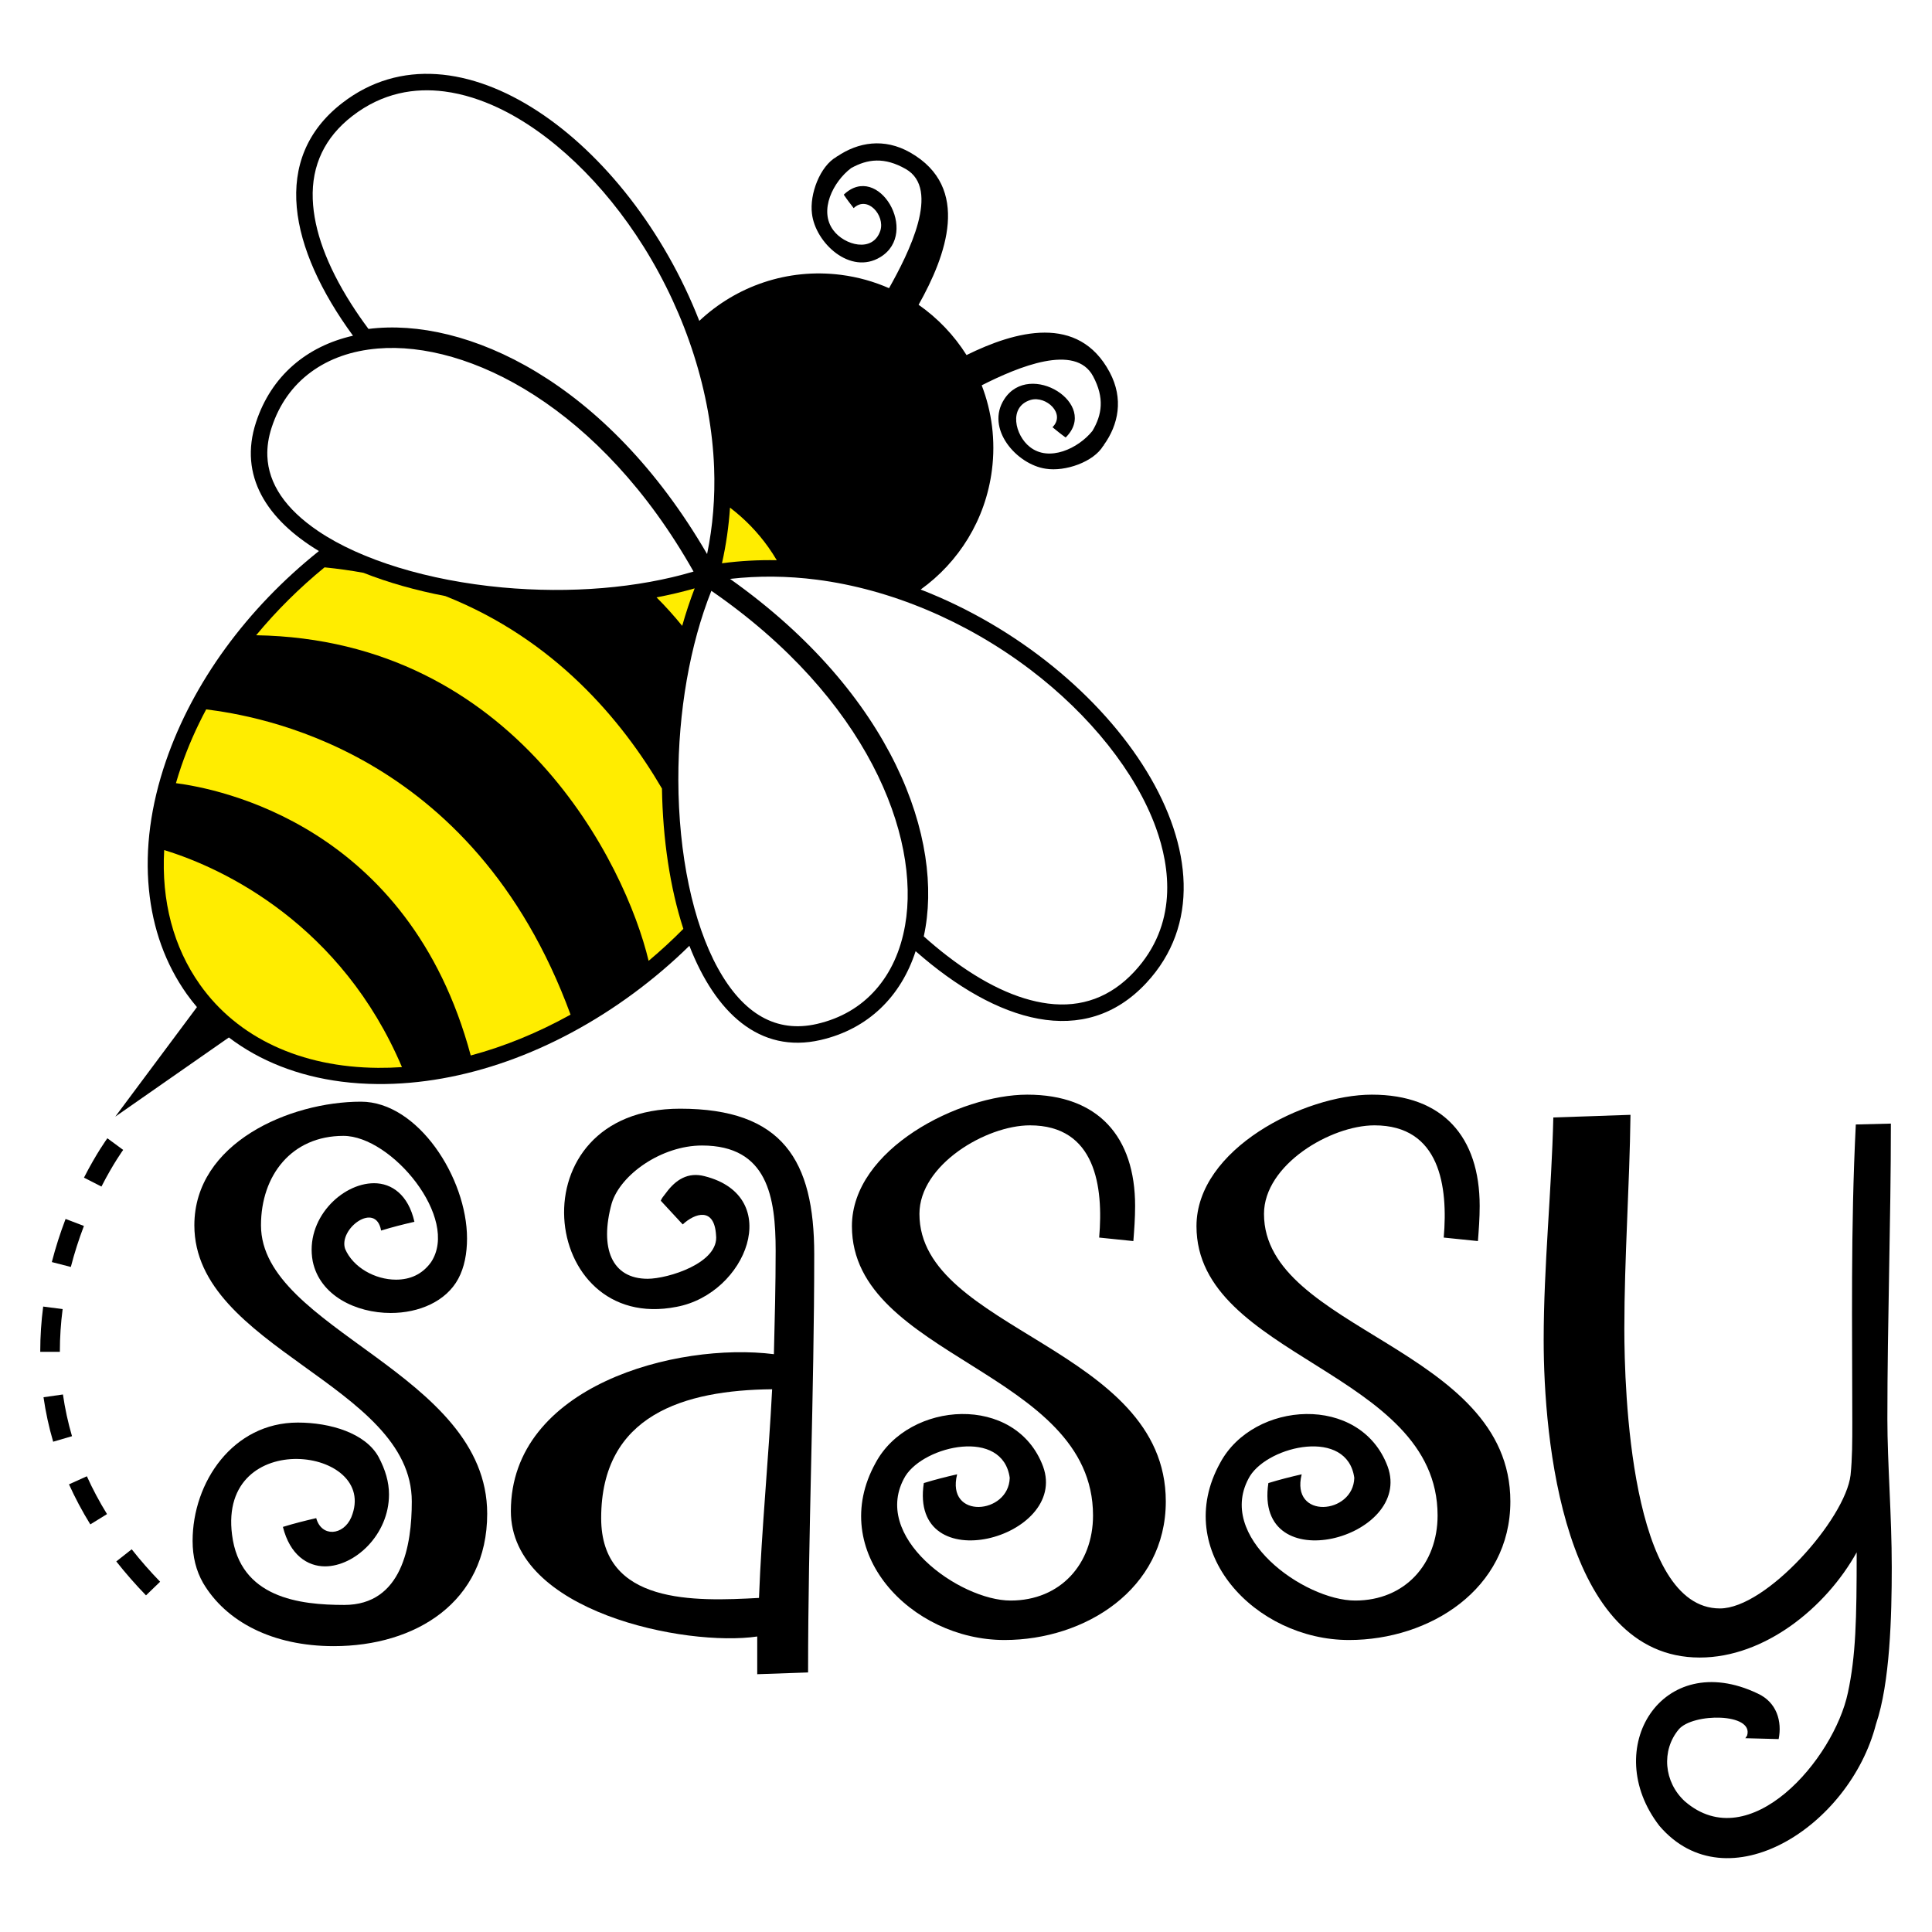 <?xml version="1.0" encoding="utf-8"?>
<!-- Generator: Adobe Illustrator 24.0.0, SVG Export Plug-In . SVG Version: 6.00 Build 0)  -->
<svg version="1.1" id="Layer_1" xmlns="http://www.w3.org/2000/svg" xmlns:xlink="http://www.w3.org/1999/xlink" x="0px" y="0px"
	 viewBox="0 0 864 864" enable-background="new 0 0 864 864" xml:space="preserve">
<g>
	<g>
		<path d="M208.857,553.841c0,6.665-1.176,12.939-3.921,18.036c-5.489,10.195-17.644,15.292-30.191,15.292
			c-15.684,0-31.76-7.842-34.896-23.134c-3.529-18.821,12.939-34.896,27.446-34.896
			c7.842,0,15.291,5.097,18.037,17.252c-5.098,1.176-9.803,2.352-14.9,3.922
			c-2.352-13.331-19.212-0.784-16.075,8.233c3.529,8.234,13.331,13.723,22.741,13.723
			c6.273,0,11.763-2.352,15.683-7.841c12.939-19.605-17.644-56.462-39.209-56.462
			c-23.134,0-36.857,17.645-36.857,39.993c0,46.659,101.159,65.872,101.159,128.999
			c0,39.601-32.151,59.205-68.615,59.205c-27.447,0-48.227-10.978-58.422-28.23
			c-3.136-5.489-4.705-11.763-4.705-18.82c0-26.27,18.036-52.933,47.05-52.933
			c14.507,0,30.192,4.706,36.072,15.292c3.136,5.881,4.706,11.371,4.706,16.86
			c0,18.036-15.292,32.152-28.623,32.152c-7.841,0-15.683-5.098-18.82-17.645
			c5.097-1.568,9.803-2.744,14.899-3.921c2.352,8.626,12.155,7.841,15.683-0.392
			c12.939-31.368-59.598-40.777-53.324,7.841c3.529,28.231,30.191,31.368,50.188,31.368
			c25.878,0,30.191-26.662,30.191-46.267c0-52.148-97.238-68.615-97.238-123.509c0-36.857,42.737-55.284,74.497-55.284
			C186.901,492.674,208.857,526.787,208.857,553.841z"/>
		<path d="M273.553,538.157c-5.49,19.996,0,33.719,16.075,33.719c9.018,0,32.152-7.057,30.584-19.604
			c-0.784-12.547-9.41-9.803-14.9-4.706l-9.801-10.586c0.392-1.177,1.176-1.961,2.352-3.53
			c4.313-5.881,9.803-9.41,17.252-7.449c35.68,9.017,18.821,52.54-12.547,58.421
			c-61.558,12.155-72.929-88.612,1.568-88.612c45.875,0,59.99,23.134,59.99,65.087
			c0,62.342-2.744,124.685-2.744,187.027l-22.741,0.784v-16.86c-31.759,4.705-110.178-10.979-110.178-56.069
			c0-56.069,74.105-75.674,117.628-70.185c0.392-15.291,0.784-30.975,0.784-46.267c0-23.918-3.53-47.05-32.936-47.05
			C295.902,512.279,277.473,525.218,273.553,538.157z M345.306,621.28c-39.209,0.392-76.458,11.371-76.458,57.638
			c0,38.817,41.953,37.249,70.576,35.68C340.6,683.622,343.736,652.256,345.306,621.28z"/>
		<path d="M507.629,539.333c0,5.489-0.392,10.587-0.784,15.683l-15.292-1.568
			c1.96-22.741-1.568-50.188-30.975-50.188c-19.605,0-49.404,17.644-49.404,39.601
			c0,52.148,110.178,59.598,110.178,128.606c0,39.209-36.072,61.95-72.145,61.95
			c-41.953,0-79.594-39.601-57.638-79.202c14.9-27.838,62.734-30.976,74.889,1.568
			c11.763,32.152-59.989,51.364-53.324,7.45c5.097-1.569,9.803-2.745,14.899-3.922
			c-5.097,20.389,23.134,18.037,23.526,1.568c-3.136-22.348-38.033-14.507-46.659-0.784
			c-16.075,27.055,24.31,55.677,47.051,55.677c22.349,0,36.857-16.468,36.857-38.033
			c0-64.695-107.824-70.577-107.824-129.391c0-34.503,48.226-58.813,78.418-58.813
			C491.161,489.538,507.629,508.358,507.629,539.333z"/>
		<path d="M661.719,539.333c0,5.489-0.392,10.587-0.784,15.683l-15.292-1.568
			c1.961-22.741-1.568-50.188-30.975-50.188c-19.605,0-49.404,17.644-49.404,39.601
			c0,52.148,110.178,59.598,110.178,128.606c0,39.209-36.072,61.95-72.145,61.95c-41.953,0-79.594-39.601-57.638-79.202
			c14.9-27.838,62.734-30.976,74.889,1.568c11.763,32.152-59.989,51.364-53.324,7.45
			c5.098-1.569,9.803-2.745,14.899-3.922c-5.097,20.389,23.134,18.037,23.526,1.568
			c-3.136-22.348-38.033-14.507-46.659-0.784c-16.075,27.055,24.31,55.677,47.051,55.677
			c22.349,0,36.857-16.468,36.857-38.033c0-64.695-107.824-70.577-107.824-129.391
			c0-34.503,48.226-58.813,78.418-58.813C645.251,489.538,661.719,508.358,661.719,539.333z"/>
		<path d="M830.317,694.209c-13.723,24.702-41.169,47.051-70.185,47.051c-61.166,0-69.792-98.023-69.792-141.938
			c0-33.327,3.529-66.263,4.313-99.59l34.504-1.177c-0.392,31.76-2.745,63.912-2.745,95.671
			c0,27.054,2.745,125.077,42.739,125.077c20.781,0,56.068-39.993,58.422-59.598
			c0.784-7.449,0.784-15.291,0.784-23.526c0-43.13-0.784-86.259,1.568-133.31l15.683-0.392
			c0,43.914-1.568,88.22-1.568,132.134c0,19.605,1.96,43.131,1.96,66.264c0,21.956-0.784,51.756-7.058,70.184
			c-11.762,45.875-66.655,80.771-96.846,45.483c-26.662-34.504,1.176-79.595,43.914-59.206
			c8.626,3.921,10.979,12.547,9.411,20.389l-14.899-0.392l0.784-1.176c3.136-10.194-24.31-10.194-30.584-2.745
			c-7.841,9.41-6.665,23.526,2.745,32.152c29.014,25.094,66.655-18.821,72.928-48.619
			C829.925,740.476,830.317,724.399,830.317,694.209z"/>
	</g>
	<g>
		<path d="M411.728,263.646c16.949-12.177,28.996-31.081,31.862-53.416c1.706-13.296-0.06-26.23-4.566-37.917
			c16.328-8.267,41.895-18.906,49.815-4.038c5.17,9.705,4.006,17.199-0.303,24.435
			c-6.327,7.881-19.401,13.986-27.974,7.168c-6.578-5.089-9.794-17.983,0.39-21.045
			c6.904-1.959,15.766,6.209,9.729,12.217c1.907,1.563,3.812,3.125,5.886,4.598
			c15.22-14.981-16.075-34.614-27.415-17.189c-8.65,13.2,5.505,29.289,18.53,31.159
			c8.687,1.387,21.381-3.011,25.689-10.247c0.167-0.089,0.335-0.178,0.245-0.346
			c6.551-9.075,8.966-20.672,2.638-32.553c-13.989-26.261-42.234-18.434-64.017-7.69
			c-5.548-8.809-12.831-16.476-21.439-22.484c12.29-21.853,23.699-52.447-3.739-68.087
			c-11.695-6.666-23.356-4.583-32.615,1.706c-0.165-0.094-0.259,0.071-0.352,0.235
			c-7.356,4.1-12.116,16.663-10.978,25.386c1.496,13.073,17.174,27.683,30.616,19.414
			c17.743-10.837-0.987-42.68-16.397-27.895c1.413,2.115,2.92,4.065,4.428,6.015
			c6.178-5.862,14.089,3.229,11.934,10.075c-3.351,10.092-16.148,6.509-21.047-0.212
			c-6.57-8.764-0.094-21.658,7.965-27.757c7.356-4.1,14.88-5.049,24.434,0.397
			c15.79,9,1.315,37.684-7.463,53.301c-6.669-2.929-13.853-4.982-21.444-5.956
			c-24.081-3.091-47.004,5.151-63.409,20.58C281.373,63.224,204.583,6.127,153.002,46.099
			c-31.97,24.774-23.745,64.913,4.862,104.037c-20.66,4.679-36.552,17.914-43.373,38.724
			c-7.833,23.898,4.795,43.498,28.133,57.574c-32.227,25.724-56.375,58.796-68.431,93.953
			c-6.806,19.855-9.364,39.127-7.602,57.284c1.715,17.674,7.415,33.449,16.941,46.888
			c1.432,2.02,2.963,3.945,4.543,5.822l-36.524,48.997l50.801-35.419c13.825,10.506,30.905,17.259,50.309,19.749
			c5.287,0.678,10.739,1.042,16.348,1.083c37.887,0.279,78.492-14.133,114.333-40.581
			c8.898-6.565,17.241-13.681,24.955-21.246c11.62,29.848,31.354,48.433,58.706,42.124
			c21.34-4.922,35.95-19.558,42.468-39.714c36.393,32.009,75.629,43.811,103.178,14.2
			C560.525,388.114,498.881,297.404,411.728,263.646z M157.007,135.833c-10.853-17.103-16.621-32.834-17.145-46.758
			l-0.002-0.043c-0.556-15.112,5.384-27.598,17.655-37.108c13.621-10.556,28.095-12.712,41.182-11.032
			c8.783,1.127,16.941,3.98,23.8,7.184c23.715,11.078,47.55,33.793,65.392,62.325
			c19.041,30.446,30.216,65.509,31.465,98.73c0.497,13.22-0.559,26.195-3.139,38.64
			c-44.852-77.186-107.827-106.172-151.428-100.668C161.96,143.305,159.345,139.518,157.007,135.833z
			 M224.6,262.71c-33.1-3.068-63.101-12.235-82.286-25.195c-14.633-9.884-22.288-21.175-22.754-33.558
			c-0.155-4.108,0.496-8.414,1.934-12.802c3.399-10.369,9.324-18.71,17.61-24.789
			c8.164-5.99,18.205-9.524,29.842-10.501c40.52-3.403,99.688,26.159,141.208,99.742
			C285.332,262.994,255.056,265.517,224.6,262.71z M404.763,413.821c-2.02,11.502-6.442,21.184-13.142,28.778
			c-6.798,7.705-15.638,12.855-26.272,15.307c-18.055,4.165-32.943-4.316-44.299-24.905
			c-11.182-20.271-17.63-50.967-17.692-84.218c-0.056-30.585,5.179-60.51,14.768-84.57
			C387.676,312.184,411.797,373.772,404.763,413.821z M507.254,434.554c-10.582,11.374-23.562,16.166-38.578,14.241
			c-13.829-1.775-28.978-8.935-45.034-21.281c-3.453-2.654-6.991-5.599-10.527-8.764
			c9.399-42.927-13.8-108.254-86.639-159.867c12.626-1.45,25.643-1.335,38.766,0.349
			c32.973,4.232,66.889,18.514,95.499,40.217c26.812,20.337,47.292,46.117,56.191,70.731
			C523.342,387.911,526.867,413.471,507.254,434.554z"/>
		<path d="M65.29,713.458c-4.764-4.931-9.235-10.037-13.287-15.177l6.89-5.433
			c3.872,4.909,8.148,9.792,12.709,14.512L65.29,713.458z M40.389,681.715c-3.595-5.826-6.803-11.853-9.537-17.909
			l7.997-3.61c2.579,5.715,5.61,11.405,9.008,16.913L40.389,681.715z M23.779,644.742
			c-1.907-6.503-3.359-13.194-4.319-19.887l8.687-1.245c0.9,6.28,2.263,12.56,4.053,18.663L23.779,644.742z
			 M26.775,604.557H18v-0.319c0-6.563,0.442-13.272,1.314-19.938l8.7,1.138
			c-0.823,6.291-1.239,12.617-1.239,18.8V604.557z M31.677,566.588l-8.499-2.187
			c1.657-6.437,3.727-12.924,6.152-19.28l8.199,3.128C35.221,554.298,33.252,560.468,31.677,566.588z
			 M45.364,530.639l-7.811-3.998c5.62-10.979,10.27-17.334,10.464-17.599l7.069,5.2
			C55.042,514.302,50.631,520.349,45.364,530.639z"/>
		<g>
			<path fill="#FFED00" d="M255.157,453.747c-14.347,7.974-29.4,14.191-44.642,18.267
				C182.831,368.805,97.506,352.692,78.683,350.233c0.718-2.486,1.502-4.984,2.363-7.496
				c2.991-8.722,6.751-17.245,11.165-25.503C113.495,320,211.275,334.176,255.157,453.747z"/>
			<path fill="#FFED00" d="M305.081,279.888c-3.556-4.375-7.375-8.644-11.479-12.743
				c5.843-1.106,11.544-2.445,17.053-4.024C308.573,268.512,306.715,274.117,305.081,279.888z"/>
			<path fill="#FFED00" d="M179.755,477.219c-3.575,0.242-7.142,0.353-10.693,0.327
				c-34.527-0.251-62.803-13.454-79.62-37.177c-11.913-16.807-17.303-37.473-16.019-60.205
				C100.607,388.425,152.852,413.842,179.755,477.219z"/>
			<path fill="#FFED00" d="M162.54,256.162c11.125,4.401,23.523,7.896,36.611,10.401
				c48.823,19.373,78.974,55.469,96.881,86.086c0.367,22.559,3.585,44.365,9.565,62.742
				c-4.945,5.006-10.137,9.78-15.533,14.303c-10.225-42.982-59.507-143.671-175.509-145.608
				c9.13-11.041,19.436-21.243,30.581-30.361C151.134,254.316,156.93,255.138,162.54,256.162z"/>
			<path fill="#FFED00" d="M326.461,227.019c6.595,5.02,12.373,10.96,17.202,17.773
				c1.321,1.865,2.553,3.782,3.714,5.739c-8.146-0.156-16.334,0.283-24.512,1.37
				C324.722,243.658,325.903,235.343,326.461,227.019z"/>
		</g>
	</g>
</g>
</svg>
